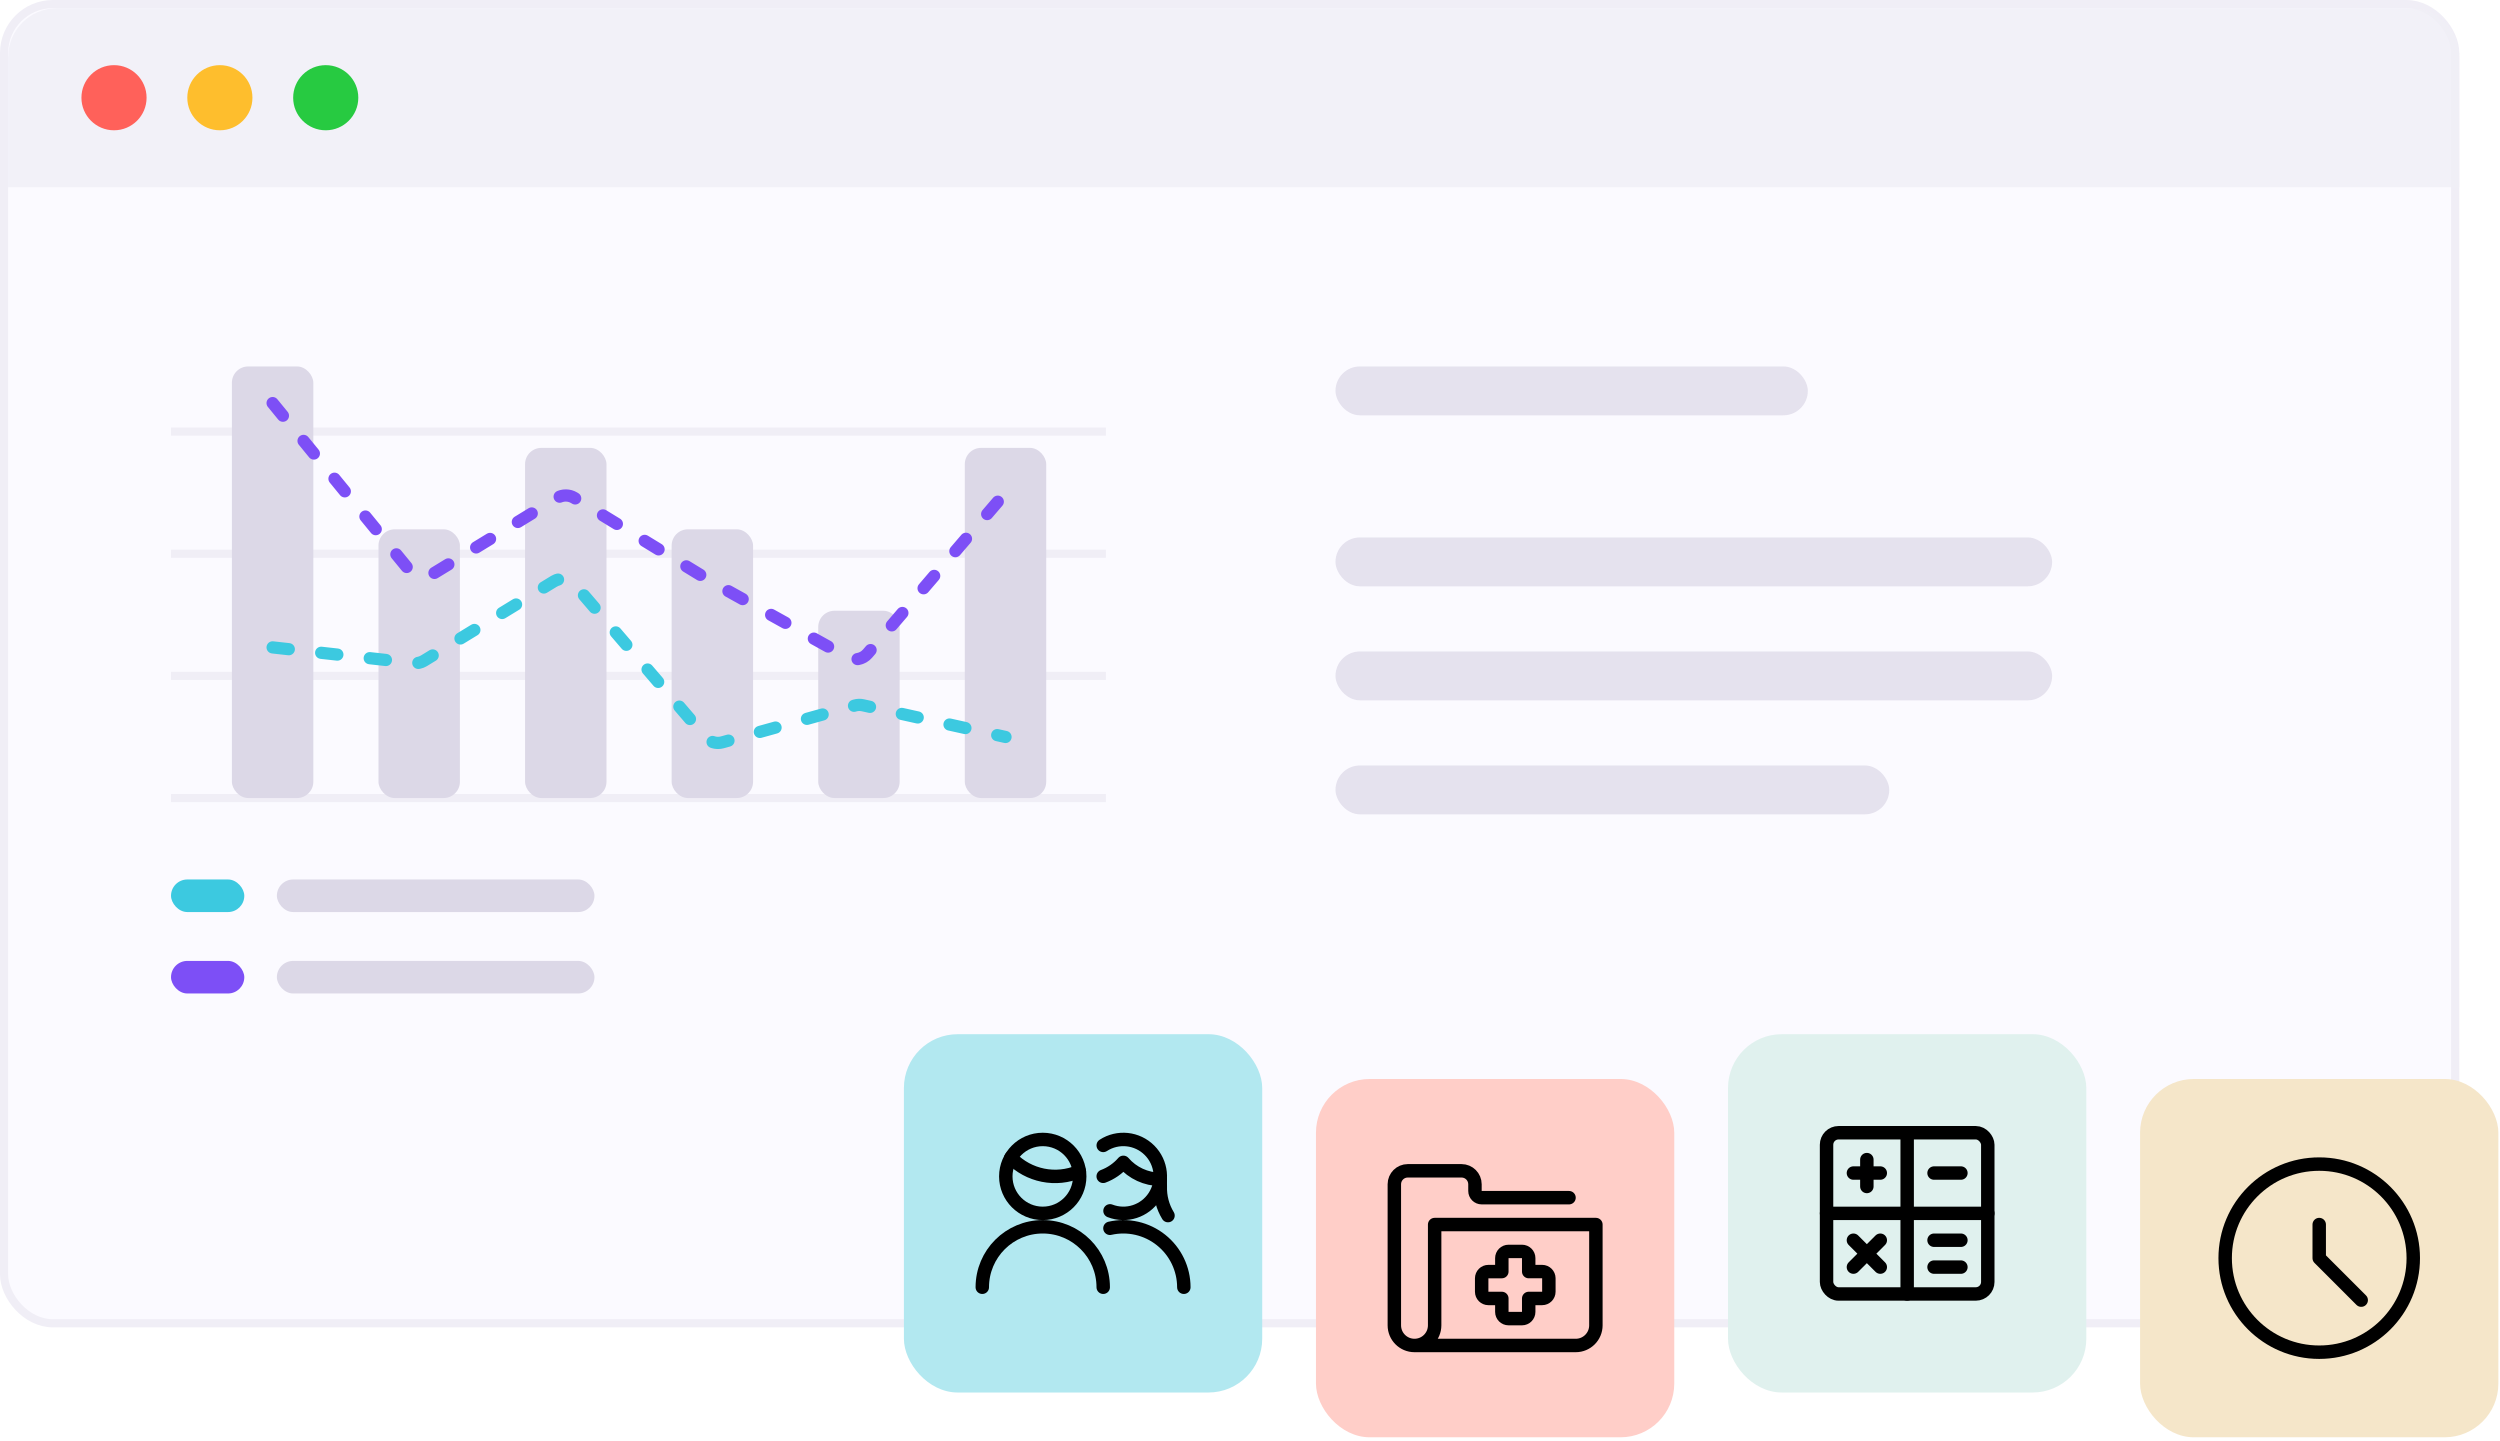 <svg xmlns="http://www.w3.org/2000/svg" width="307" height="177" viewBox="0 0 307 177">
    <defs>
        <filter id="bufbnay8ga">
            <feColorMatrix in="SourceGraphic" values="0 0 0 0 0.396 0 0 0 0 0.729 0 0 0 0 0.659 0 0 0 1 0"/>
        </filter>
        <filter id="ir4b9muzyb">
            <feColorMatrix in="SourceGraphic" values="0 0 0 0 0.884 0 0 0 0 0.653 0 0 0 0 0.207 0 0 0 1 0"/>
        </filter>
        <filter id="vqw4mwq7tc">
            <feColorMatrix in="SourceGraphic" values="0 0 0 0 0.292 0 0 0 0 0.739 0 0 0 0 0.807 0 0 0 1 0"/>
        </filter>
        <filter id="6w8wc4hpld">
            <feColorMatrix in="SourceGraphic" values="0 0 0 0 1 0 0 0 0 0.333 0 0 0 0 0.255 0 0 0 1 0"/>
        </filter>
    </defs>
    <g fill="none" fill-rule="evenodd">
        <g>
            <g>
                <g>
                    <g>
                        <g>
                            <g transform="translate(-665 -3278) translate(499 2345) translate(146 282) translate(0 448) translate(21 204)">
                                <rect width="301" height="162" x="-.5" y="-.5" fill="#FBFAFF" stroke="#F0EEF6" rx="6"/>
                                <rect width="9" height="4" x="20" y="107" fill="#3CC9E0" rx="2"/>
                                <rect width="39" height="4" x="33" y="107" fill="#DCD8E7" rx="2"/>
                                <rect width="9" height="4" x="20" y="117" fill="#7D4FF6" rx="2"/>
                                <rect width="39" height="4" x="33" y="117" fill="#DCD8E7" rx="2"/>
                                <g transform="translate(20 44)">
                                    <rect width="58" height="6" x="143" fill="#DCD8E7" opacity=".7" rx="3"/>
                                    <rect width="88" height="6" x="143" y="21" fill="#DCD8E7" opacity=".7" rx="3"/>
                                    <rect width="88" height="6" x="143" y="35" fill="#DCD8E7" opacity=".7" rx="3"/>
                                    <rect width="68" height="6" x="143" y="49" fill="#DCD8E7" opacity=".7" rx="3"/>
                                    <g>
                                        <path stroke="#F0EEF6" d="M0 38L114.801 38M0 53L114.801 53M0 23L114.801 23M0 8L114.801 8"/>
                                        <g transform="translate(7.477)">
                                            <rect width="10" height="53" fill="#DCD8E7" rx="2"/>
                                            <rect width="10" height="33" x="18" y="20" fill="#DCD8E7" rx="2"/>
                                            <rect width="10" height="43" x="36" y="10" fill="#DCD8E7" rx="2"/>
                                            <rect width="10" height="33" x="54" y="20" fill="#DCD8E7" rx="2"/>
                                            <rect width="10" height="23" x="72" y="30" fill="#DCD8E7" rx="2"/>
                                            <rect width="10" height="43" x="90" y="10" fill="#DCD8E7" rx="2"/>
                                            <path stroke="#7D4FF6" stroke-dasharray="2 4" stroke-linecap="round" stroke-linejoin="round" stroke-width="1.5" d="M5 4.5l16.896 20.651c.633.773 1.739.961 2.591.44l15.47-9.454c.64-.39 1.446-.39 2.086 0l16.922 10.341c.023.015.047.029.071.042l16.537 9.187c.83.462 1.871.275 2.49-.447L95 15.5h0"/>
                                            <path stroke="#3CC9E0" stroke-dasharray="2 4" stroke-linecap="round" stroke-linejoin="round" stroke-width="1.5" d="M5 34.5l17.32 1.924c.44.05.885-.05 1.264-.28l15.963-9.756c.837-.512 1.923-.34 2.561.405l16.064 18.741c.505.59 1.306.833 2.054.625l16.293-4.525c.316-.088.649-.097.969-.026L95 45.5h0"/>
                                        </g>
                                    </g>
                                </g>
                                <path fill="#F0EEF6" fill-opacity=".796" d="M6 0h289c3.314 0 6 2.686 6 6v16H0V6c0-3.314 2.686-6 6-6z"/>
                                <g transform="translate(9 7)">
                                    <circle cx="4" cy="4" r="4" fill="#FF615A"/>
                                    <circle cx="17" cy="4" r="4" fill="#FEBE2D"/>
                                    <circle cx="30" cy="4" r="4" fill="#27CA41"/>
                                </g>
                            </g>
                            <g>
                                <g transform="translate(-665 -3278) translate(499 2345) translate(146 282) translate(0 448) translate(21 204) translate(110 126) translate(101.2)">
                                    <rect width="44" height="44" fill="#E0F1EE" rx="6.6"/>
                                    <g stroke-linecap="round" stroke-linejoin="round" filter="url(#bufbnay8ga)">
                                        <g stroke="#000" stroke-width="1.65" transform="translate(11.8 11.8)">
                                            <rect width="19.8" height="19.8" x=".3" y=".3" rx="1.476"/>
                                            <path d="M10.2.3L10.2 20.1M.3 10.2L20.1 10.2M5.25 3.6L5.25 6.9M3.6 5.25L6.9 5.25M6.9 13.5L3.6 16.8M3.6 13.5L6.9 16.8M13.5 5.25L16.8 5.25M13.5 13.5L16.8 13.5M13.5 16.8L16.8 16.8"/>
                                        </g>
                                    </g>
                                </g>
                                <g transform="translate(-665 -3278) translate(499 2345) translate(146 282) translate(0 448) translate(21 204) translate(110 126) translate(151.8 5.5)">
                                    <rect width="44" height="44" fill="#F5E6C9" rx="6.6"/>
                                    <g stroke-linecap="round" stroke-linejoin="round" filter="url(#ir4b9muzyb)">
                                        <g stroke="#000" stroke-width="1.65" transform="translate(9.8 9.8)">
                                            <circle cx="12.2" cy="12.2" r="11.55"/>
                                            <path d="M12.2 12.2L12.2 8.075M12.2 12.2L17.356 17.357"/>
                                        </g>
                                    </g>
                                </g>
                                <g transform="translate(-665 -3278) translate(499 2345) translate(146 282) translate(0 448) translate(21 204) translate(110 126)">
                                    <rect width="44" height="44" fill="#B2E8F0" rx="6.6"/>
                                    <g stroke-linecap="round" stroke-linejoin="round" filter="url(#vqw4mwq7tc)">
                                        <g stroke="#000" stroke-width="1.65" transform="translate(8.8 12.1)">
                                            <path d="M.825 18.975c0-4.1 3.324-7.425 7.425-7.425 4.1 0 7.425 3.324 7.425 7.425M4.34 3.06c2.178 2.255 5.525 2.928 8.406 1.689"/>
                                            <circle cx="8.25" cy="5.363" r="4.538"/>
                                            <path d="M16.5 11.734c2.203-.5 4.513.03 6.278 1.439 1.766 1.409 2.795 3.543 2.797 5.802M15.676 1.558c1.798-1.169 4.169-.919 5.684.6 1.515 1.517 1.76 3.888.588 5.684-1.172 1.796-3.44 2.526-5.44 1.751"/>
                                            <path d="M22.673 5.72l.012.856c-.042 1.266.286 2.517.946 3.599"/>
                                            <path d="M15.672 5.354c.956-.357 1.808-.948 2.478-1.718 1.136 1.316 2.785 2.077 4.523 2.09"/>
                                        </g>
                                    </g>
                                </g>
                                <g transform="translate(-665 -3278) translate(499 2345) translate(146 282) translate(0 448) translate(21 204) translate(110 126) translate(50.6 5.5)">
                                    <rect width="44" height="44" fill="#FFCEC8" rx="6.6"/>
                                    <g stroke-linecap="round" stroke-linejoin="round" filter="url(#6w8wc4hpld)">
                                        <g stroke="#000" stroke-width="1.65">
                                            <path d="M19.8 13.675c0-.456-.37-.825-.825-.825h-1.65V11.2c0-.456-.37-.825-.825-.825h-1.65c-.456 0-.825.37-.825.825v1.65h-1.65c-.456 0-.825.37-.825.825v1.65c0 .456.37.825.825.825h1.65v1.65c0 .456.37.825.825.825h1.65c.456 0 .825-.37.825-.825v-1.65h1.65c.456 0 .825-.37.825-.825v-1.65z" transform="translate(8.8 10.8)"/>
                                            <path d="M3.3 21.925h19.8c1.367 0 2.475-1.108 2.475-2.475V7.075h-19.8V19.45c0 1.367-1.108 2.475-2.475 2.475S.825 20.817.825 19.45V2.125c0-.911.739-1.65 1.65-1.65h6.6c.911 0 1.65.739 1.65 1.65v.825c0 .456.37.825.825.825h10.725" transform="translate(8.8 10.8)"/>
                                        </g>
                                    </g>
                                </g>
                            </g>
                        </g>
                    </g>
                </g>
            </g>
        </g>
    </g>
</svg>
